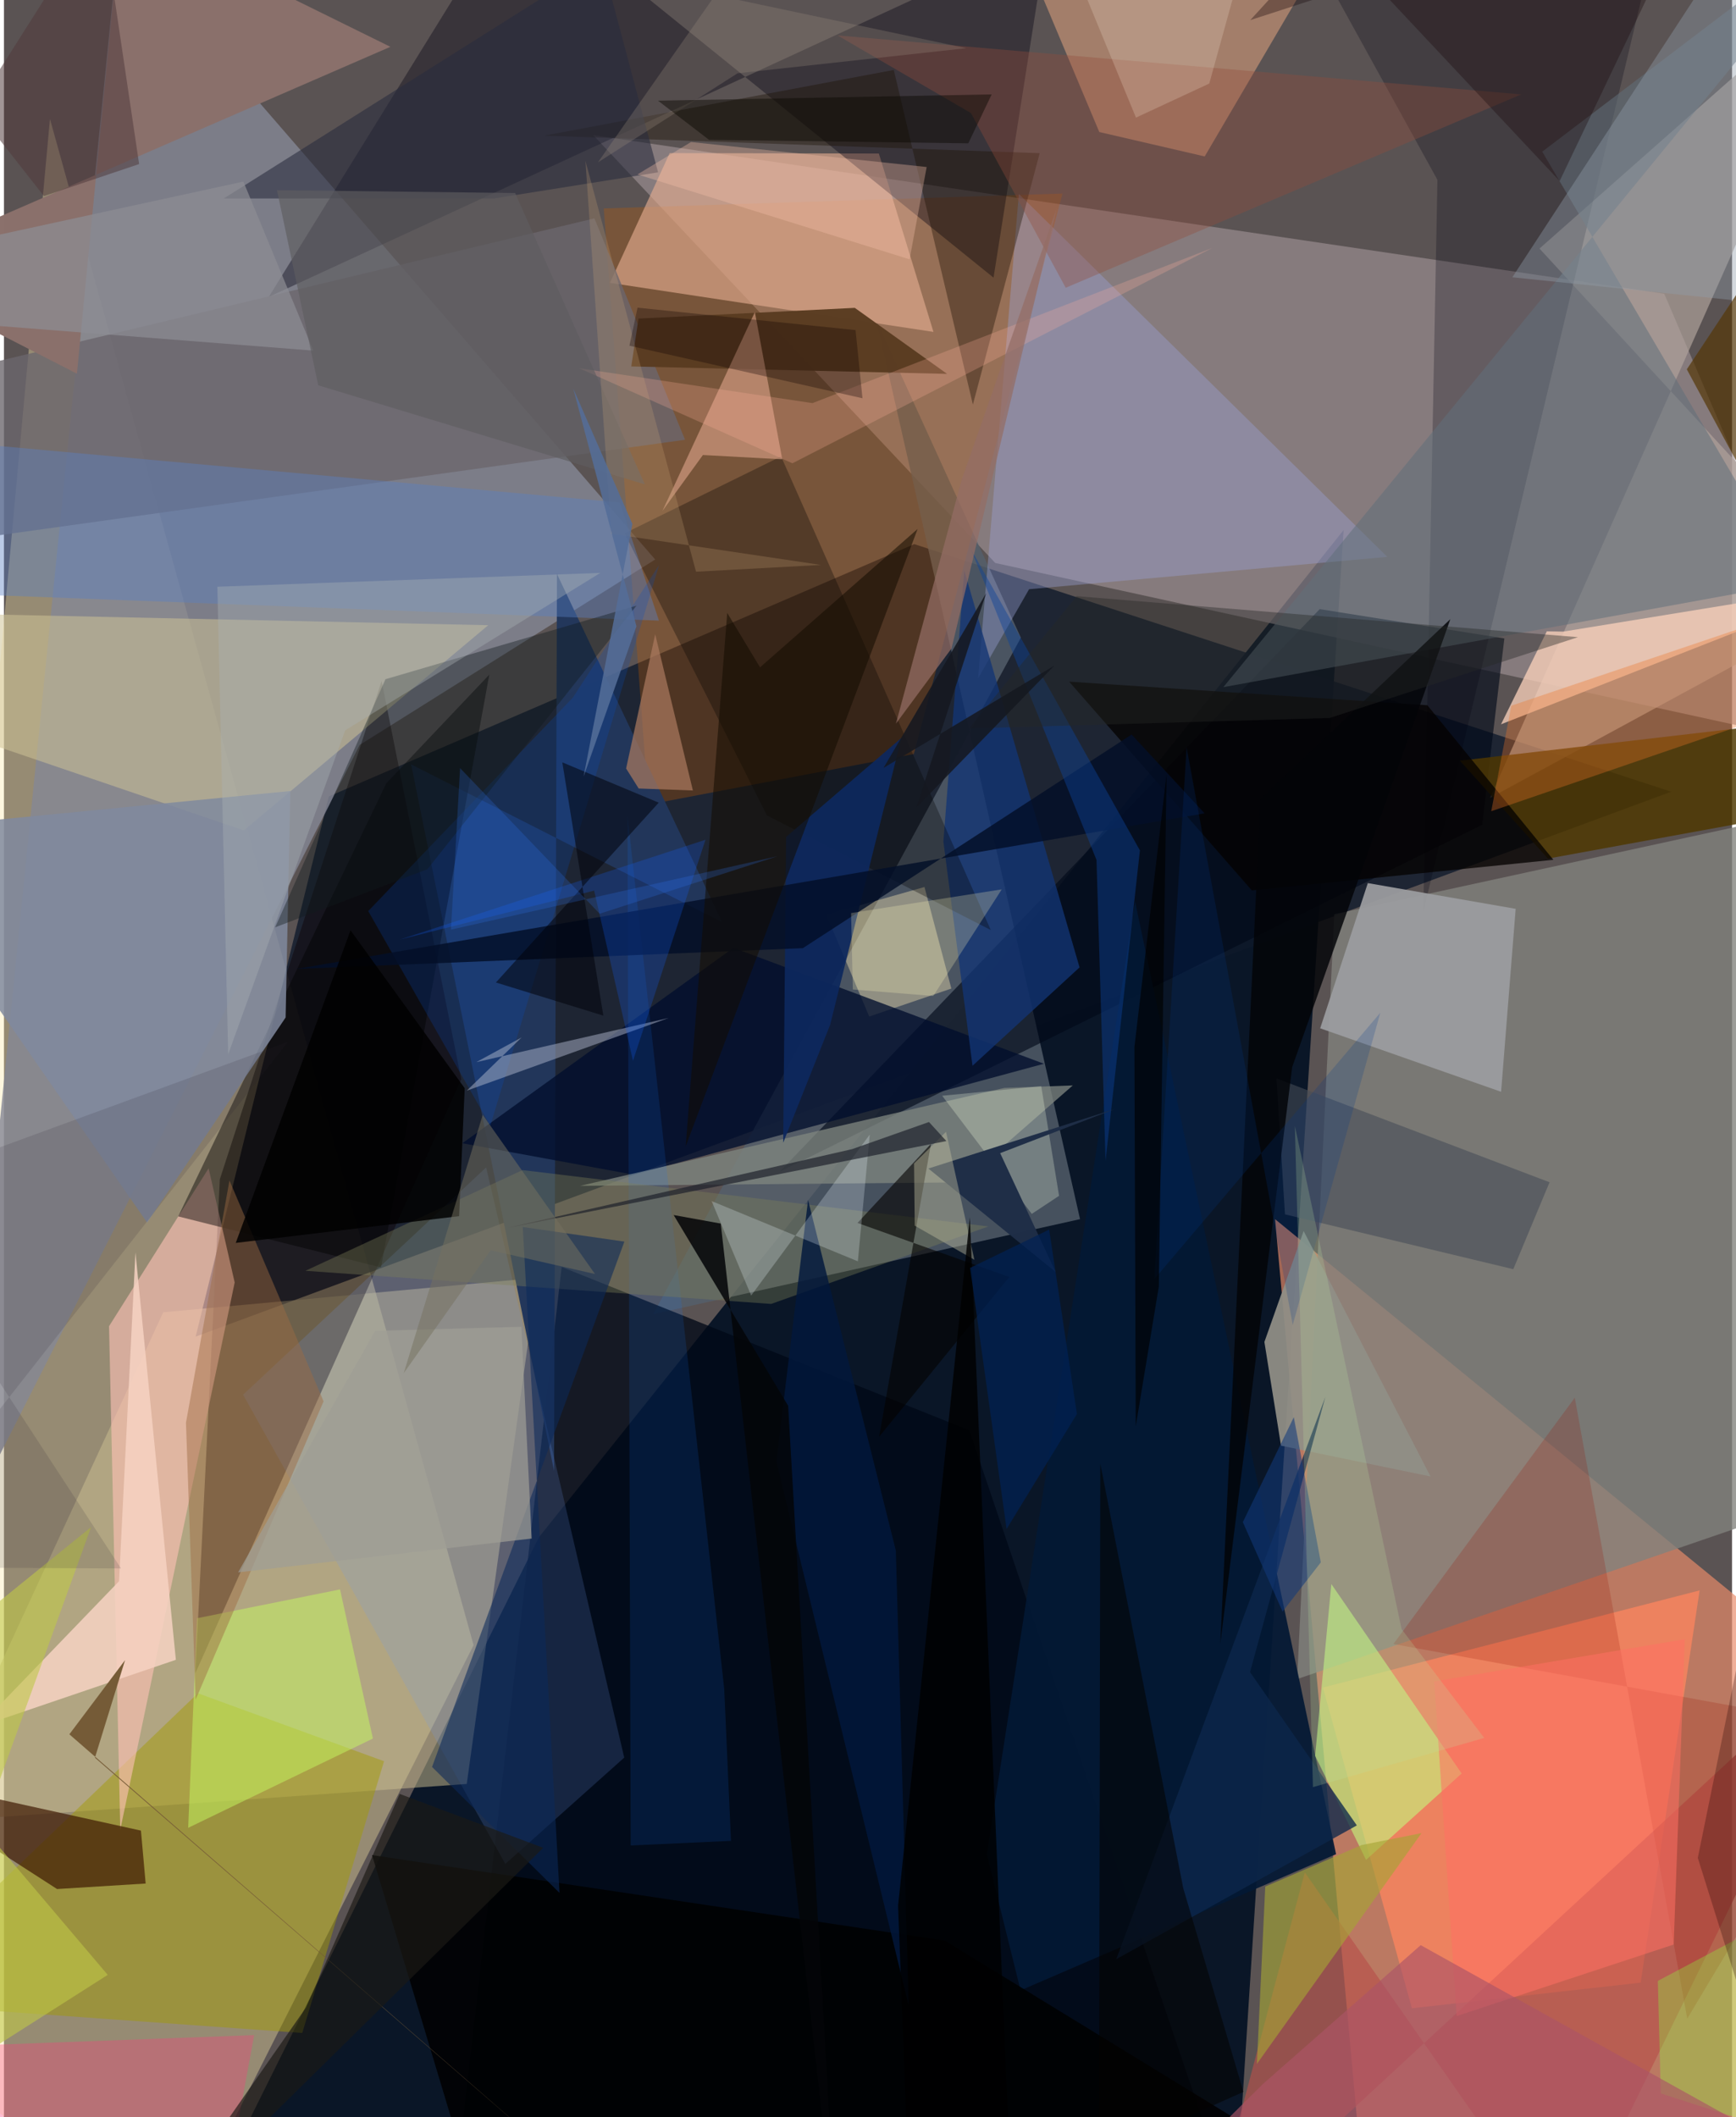 <svg xmlns="http://www.w3.org/2000/svg" width="228" height="278" viewBox="0 0 836 1024"><path fill="#5a5353" d="M0 0h836v1024H0z"/><path fill="#061224" fill-opacity=".945" d="M88.56 1086h506.067l53.472-829.648L258.847 743.44z"/><path fill="#fdebaa" fill-opacity=".373" d="M-62 975.657L80.59 1086l146.607-290.298L22.26 57.54z"/><path fill="#e88a69" fill-opacity=".686" d="M656.105 1042.077l-41.18-452.406L898 821.22V1086z"/><path fill="#0f192a" fill-opacity=".784" d="M157.154 385.189L92.736 646.473l713.837-263.55-366.18-119.749z"/><path fill="#9f9093" fill-opacity=".651" d="M479.551 272.291L898 363.837l-94.797-221.755-518.139-76.725z"/><path fill="#848794" fill-opacity=".808" d="M55.49-28.955l259.554 299.57-142.964 89.697-194.278 383.12z"/><path fill="#81817c" fill-opacity=".788" d="M643.579 442.175L889.084 388.8l-33.698 344.444-229.789 78.88z"/><path fill="#545f6c" fill-opacity=".808" d="M314.059 635.626L491.95 308.43l-69.717-152.879 98.348 434.105z"/><path fill="#cbbd91" fill-opacity=".514" d="M223.887 862.847l34.032-244.815-180.85 16.67L-36.9 881.279z"/><path fill="#b0a39b" fill-opacity=".675" d="M898-16.959l-155.151 137.18L898 288.702l-179.089 97.22z"/><path fill="#0e0000" fill-opacity=".42" d="M221.216 521.963l-38.518-192.625-78.249 240.994-11.855 238.943z"/><path fill="#be5a00" fill-opacity=".306" d="M311.807 389.135l128.362-24.43L512.09 93.611l-221.922 7.21z"/><path fill="#000917" fill-opacity=".769" d="M467.026 691.81l120.779 357.063-370.68 19.253 52.677-455.343z"/><path fill="#000919" fill-opacity=".631" d="M715.114 398.907L375.171 566.803l261.353-272.182 89.328 14.165z"/><path fill="#ff855e" fill-opacity=".737" d="M681.132 971.332l-43.076-155.128 182.253-46.978-28.51 189.71z"/><path fill="#a19c01" fill-opacity=".459" d="M93.807 818.96l90.075 32.885-39.58 131.437L-62 968.512z"/><path fill="#e3ab90" fill-opacity=".635" d="M423.25 74.266l-101.193-.208-28.89 62.75 156.504 23.724z"/><path fill="#080715" fill-opacity=".4" d="M128.096 143.616l376.61-173.859-25.97 164.536L248.793-51.498z"/><path fill="#ffc2b6" fill-opacity=".604" d="M56.266 885.016L50.84 641.448l48.167-76.377 12.61 55.218z"/><path fill="#cec496" fill-opacity=".533" d="M-41.573 296.42l275.849 5.969-118.221 99.273L-62 341.023z"/><path fill="#d39979" fill-opacity=".608" d="M529.892 63.855l50.991 11.811L661.651-62H477z"/><path fill="#23375b" fill-opacity=".992" d="M347.47 446.054L267.525 277.59l-1.403 433.855-69.13-341.728z"/><path fill="#000211" fill-opacity=".255" d="M693.475 86.98L611.315-62l190.763 19.852L686.619 441.18z"/><path fill="#f7e6b2" fill-opacity=".404" d="M418.587 491.668l-20.724-49.231 47.459-13.421 12.999 49.11z"/><path fill="#6b666d" fill-opacity=".784" d="M285.647 105.62l43.844 107.077-370.865 51.605 33.505-88.419z"/><path fill="#9b9c9f" fill-opacity=".941" d="M659.795 427.12l71.527 12.45-7.047 88.493-87.524-30.707z"/><path fill="#031834" fill-opacity=".922" d="M644.433 896.801l-152.622 65.87-16.327-65.83 71.706-460.827z"/><path fill="#9ba3d9" fill-opacity=".388" d="M490.99 93.831l-19.726 234.234 24.666-43.084 173.264-15.653z"/><path fill="#3d1802" fill-opacity=".69" d="M25.692 913.66l42.86-2.66-2.28-25.602L-62 857.138z"/><path fill="#c4f87d" fill-opacity=".604" d="M634.293 849.203l7.86-83.064 63.057 91.641-46.274 41.774z"/><path fill="#b65049" fill-opacity=".643" d="M581.27 1086L898 793.108 755.192 1086 629.308 905.58z"/><path fill="#000e2d" fill-opacity=".773" d="M503.115 514.496l-198.384 53.687-82.985-15.238 131.15-94.515z"/><path fill="#6e9cf3" fill-opacity=".184" d="M115.681 674.566L233.267 564.65l66.811 285.443-57.524 51.414z"/><path fill="#4f3800" fill-opacity=".831" d="M704.35 367.92l42.584 47.354L898 387.652v-42.263z"/><path fill="#593c21" fill-opacity=".976" d="M411.608 148.902l44.656 31.938-152.786-3.605 3.494-23.146z"/><path fill="#fbd2bb" fill-opacity=".757" d="M724.234 350.319L898 282.089l-143.692 23.398-7.913-.144z"/><path fill="#123474" fill-opacity=".788" d="M520.347 467.895l-51.788 47.58-14.088-108.38 10.108-131.163z"/><path fill="#7f867f" fill-opacity=".753" d="M483.946 526.192l33.122-1.205-53.604 46.874-184.779 1.695z"/><path fill="#000300" fill-opacity=".306" d="M375.951 220.75l101.445 229.075-108.277-55.437-68.872-136.448z"/><path fill="#908f87" fill-opacity=".937" d="M628.747 595.424l-18.984 53.634 8.044 50.163 72.329 14.889z"/><path fill="#000101" fill-opacity=".443" d="M84.308 588.33l100.658-209.466 49.833-52.562-52.397 286.715z"/><path fill="#010000" fill-opacity=".847" d="M695.764 1086l-467.84-23.085-49.855-165.67 277.039 41.36z"/><path fill="#8a706b" fill-opacity=".992" d="M35.304 180.743L56.83-41.488l130.119 64.13L-62 130.832z"/><path fill="#616f7b" fill-opacity=".541" d="M866.824 281.867L744.18 73.355 898-43.495 589.904 332.351z"/><path fill="#5980c3" fill-opacity=".416" d="M316.862 300.175L-62 285.7v-75.417l359.921 32.762z"/><path fill="#f4b69c" fill-opacity=".49" d="M318.564 247.1l19.566-27.02 38.384 2.074-13.246-71.225z"/><path fill="#f5d2c2" fill-opacity=".855" d="M-12.239 835.24l95.407-32.444-19.555-197.072-7.935 159.052z"/><path fill="#c5f861" fill-opacity=".51" d="M93.394 782.686L89.12 884.055l89.373-43.181-15.912-72.132z"/><path fill="#040200" fill-opacity=".769" d="M749.559 415.856L603.684 430.65l-88.365-100.952 173.288 11.408z"/><path fill="#054ec4" fill-opacity=".227" d="M275.214 337.414l-98.99 103.244L235.3 544.486l81.617-271.165z"/><path fill="#80899e" fill-opacity=".847" d="M69.247 591.321L-62 402.219l200.54-19.63-2.279 109.54z"/><path fill="#464c56" fill-opacity=".58" d="M619.723 587.337l-4.114-65.747 132.106 50.23-17.54 42.044z"/><path fill="#0d285d" fill-opacity=".933" d="M434.118 356.95l-34.432 138.737-22.714 57.004 1.419-147.905z"/><path fill="#ee7528" fill-opacity=".337" d="M729.2 341.312l-9.691 51.047L898 331.153v-46.787z"/><path fill="#b3bbcf" fill-opacity=".478" d="M250.431 501.773l-21.93 11.948 93.081-21.364-97.68 35.155z"/><path fill="#1a0e00" fill-opacity=".373" d="M468.742 195.696l32.323-121.607-239.72-8.474 169.133-31.781z"/><path fill="#1575ff" fill-opacity=".137" d="M348.44 816.843l-46.777-422.22 1.533 497.962 48.514-2.227z"/><path fill="#7e8059" fill-opacity=".376" d="M250.878 565.926l-105.04 48.713 225.317 16.029 105.09-37.488z"/><path fill="#a5a434" fill-opacity=".62" d="M606.132 998.249l4.05-85.788 46.624-20.069 28.984-5.79z"/><path fill="#0c295a" fill-opacity=".573" d="M250.986 593.472l17.777 322.055-61.664-60.92 93.048-254.087z"/><path fill="#030f28" fill-opacity=".835" d="M580.836 393.392L141.308 468.66l245.175-10.062 159.048-103.333z"/><path fill="#101a1d" fill-opacity=".396" d="M204.848 420.405l101.19-127.488-121.472 35.594-53.361 119.994z"/><path fill="#aa7a5e" fill-opacity=".71" d="M300.979 371.686l14.073-64.913 18.232 75.545-26.227-.952z"/><path fill="#02183c" fill-opacity=".82" d="M431.463 749.917l-42.457-169.53-15.362 126.527 64.06 263.267z"/><path fill="#9a0f00" fill-opacity=".2" d="M759.919 676.029l54.408 300.319L898 836.345l-225.83-41.184z"/><path fill="#030408" fill-opacity=".835" d="M588.44 794.948l34.772-278.831 76.517-216.666-91.84 87.03z"/><path fill="#919eab" fill-opacity=".396" d="M840.604 145.601l19.085 73.848-12.18-265.683L729.71 134.112z"/><path fill="#040200" fill-opacity=".6" d="M486.295 617.653l-62.915 77.27 25.073-141.672-35.53 38.243z"/><path fill="#9d6c42" fill-opacity=".459" d="M109.095 570.957l45.533 106.82-61.9 144.28-4.673-133.934z"/><path fill="#0c439a" fill-opacity=".439" d="M467.477 264.992l61.065 150.922 4.375 145.499 16.629-150.102z"/><path fill="#934e3d" fill-opacity=".357" d="M513.645 139.18l-45.874-84.512-64.512-37.534 330.748 28.524z"/><path fill="#f4ffe2" fill-opacity=".267" d="M510.426 578.381l-8.627-53.056-47.913 4.656 43.338 57.143z"/><path fill="#ff6f63" fill-opacity=".549" d="M807.762 940.501L702.767 975.1 691.93 813.28l121.216-20.45z"/><path fill="#ebf7ff" fill-opacity=".247" d="M361.475 626.627l57.376-77.885-5.755 61.322-70.75-29.141z"/><path fill="#010000" fill-opacity=".839" d="M220.198 588.213l-108.064 12.94 55.53-151.187 55.229 76.365z"/><path fill="#fa3c7c" fill-opacity=".333" d="M102.222 1086l-104.233-23.656L-62 991.085l183.058-6.77z"/><path fill="#292c3d" fill-opacity=".576" d="M316.44 83.36l-79.31 12.61-130.77.008L289.137-19.166z"/><path fill="#1f2e47" fill-opacity=".992" d="M508.778 615.241l-26.838-57.508 55.607-21.393-90.333 28.837z"/><path fill="#acb4b5" fill-opacity=".376" d="M103.235 283.782l5.244 226.132 56.595-156.669L288.48 277.1z"/><path fill="#135ffd" fill-opacity=".247" d="M191.422 454.468l94.086-23.703 18.801 82.305 35.066-106.908z"/><path fill="#c0be9e" fill-opacity=".435" d="M440.28 562.715l.327 30.093 28.859 16.508-13.722-61.891z"/><path fill="#130c00" fill-opacity=".545" d="M365.766 322.77l76.233-66.923-112.205 298.665 20.099-258.064z"/><path fill="#191c27" fill-opacity=".651" d="M447.502 542.675l8.409 9.21-212.03 41.92 166.445-38.018z"/><path fill="#ffaf9b" fill-opacity=".251" d="M381.429 224.078l-103.095-45.962 112.793 16.862 193.396-75.036z"/><path fill="#0c274c" fill-opacity=".773" d="M602.815 808.741l36.454-133.157-101.142 271.97 116.356-64.67z"/><path fill="#040508" fill-opacity=".859" d="M346.756 591.797L402.893 1086l-23.529-406.1-55.385-92.229z"/><path fill="#89ff3a" fill-opacity=".318" d="M801.517 1012.524L898 1043.532V906.143l-97.901 51.952z"/><path fill="#8d8d94" fill-opacity=".718" d="M115.829 87.822L-30.9 119.742l19.357 37.22 161.202 12.617z"/><path fill="#bfc847" fill-opacity=".596" d="M42.145 738.611L-62 822.906l112.198 132.27L-62 1026.646z"/><path fill="#00030b" fill-opacity=".533" d="M270.112 368.725l19.856 122.51L238 475.194l78.757-86.98z"/><path fill="#ac5466" fill-opacity=".647" d="M685.383 940.805L898 1059.063l-341.586 1.1 52.708-52.282z"/><path fill="#f6c2a9" fill-opacity=".337" d="M446.383 80.781l-8.267 44.648L306.458 84.36l25.921-15.66z"/><path fill="#040300" fill-opacity=".561" d="M570.517 913.276l29.111 98.493-69.88 31.164.633-335.033z"/><path fill="#281f2e" fill-opacity=".141" d="M-62 576.872l199.43-72.991L-62 758.008l118.639.59z"/><path fill="#5e5d60" fill-opacity=".659" d="M132.073 91.986l19.963 94.355 158.013 47.94-62.762-140.923z"/><path fill="#010000" fill-opacity=".82" d="M485.72 1024.644L467.274 588.78l-34.722 332.944L438.817 1086z"/><path fill="#1c0b0f" fill-opacity=".365" d="M640.774-31.652L602.937 9.723 823.988-62 752.601 87.568z"/><path fill="#002154" fill-opacity=".702" d="M485.037 739.547l-17.642-126.309 38.247-18.542 13.426 89.199z"/><path fill="#755b37" fill-opacity=".992" d="M44.014 850.137l226.583 196.572-238.96-207.883 26.948-35.875z"/><path fill="#946d65" fill-opacity=".718" d="M509.274 100.85l-46.01 131.39-31.743 117.742 26.897-36.36z"/><path fill="#00368c" fill-opacity=".204" d="M556.523 618.64l15.598-257.145 51.351 279.296 42.385-150.99z"/><path fill="#12397a" fill-opacity=".565" d="M599.33 736.199l24.664-50.755 13.057 70.223-18.487 23.822z"/><path fill="#9f9d95" fill-opacity=".718" d="M179.576 643.668l-66.291 116.825 142-16.358-4.982-102.426z"/><path fill="#503a3c" fill-opacity=".537" d="M-13.988 52.446L47.1-43.787 65.388 79.351 19.324 94.847z"/><path fill="#9d8f7f" fill-opacity=".278" d="M354.886 35.453l110.657-12.147-121.45-25.683-56.752 80.911z"/><path fill="#55380a" fill-opacity=".718" d="M814.111 178.626l46.112 85.398-15.82 276.133 34.893-459.812z"/><path fill="#fff6bb" fill-opacity=".247" d="M409.817 441.605l72.89-11.451-33.133 51.573-38.916-3.153z"/><path fill="#fbefdc" fill-opacity=".212" d="M610.426-58.428L583.1 40.403l-35.464 16.483L498.658-62z"/><path fill="#250405" fill-opacity=".282" d="M819.432 898.606l34.126 108.827 36.51.358-29.335-311.843z"/><path fill="#cca979" fill-opacity=".235" d="M293.808 258.17L281.291 77.773l53.514 198.74 60.448-3.276z"/><path fill="#0e0000" fill-opacity=".31" d="M306.512 148.82l-3.928 18.385 112.743 25.422-3.348-32.972z"/><path fill="#3178fc" fill-opacity=".216" d="M216.247 449.622l157.874-35.469-85.939 27.784-67.525-70.427z"/><path fill="#090800" fill-opacity=".455" d="M477.828 45.66L466.51 69.324l-125.413-1.689-24.673-18.938z"/><path fill="#1b1a16" fill-opacity=".671" d="M146.162 970.924l45.28-103.282 69.434 26.093L65.88 1086z"/><path fill="#272826" fill-opacity=".404" d="M641.343 347.26l-174.473 5.073 52.062-63.998 242.517 19.844z"/><path fill="#151820" fill-opacity=".878" d="M475.162 286.886l-33.888 103.867 66.926-68.86-82.678 49.503z"/><path fill="#546d98" fill-opacity=".871" d="M305.983 302.891l-25.557 72.668 23.601-122.152-28.614-65.464z"/><path fill-opacity=".655" d="M558.692 622.238l3.747-247.656-15.55 131.783.637 183.523z"/><path fill="#bedf9f" fill-opacity=".22" d="M633.247 864.382l-8.75-319.838 51.652 243.425 39.96 52.604z"/><path fill="#75715f" fill-opacity=".506" d="M231.615 539.207l54.314 76.993-50.476-11.492-42.074 59.476z"/></svg>